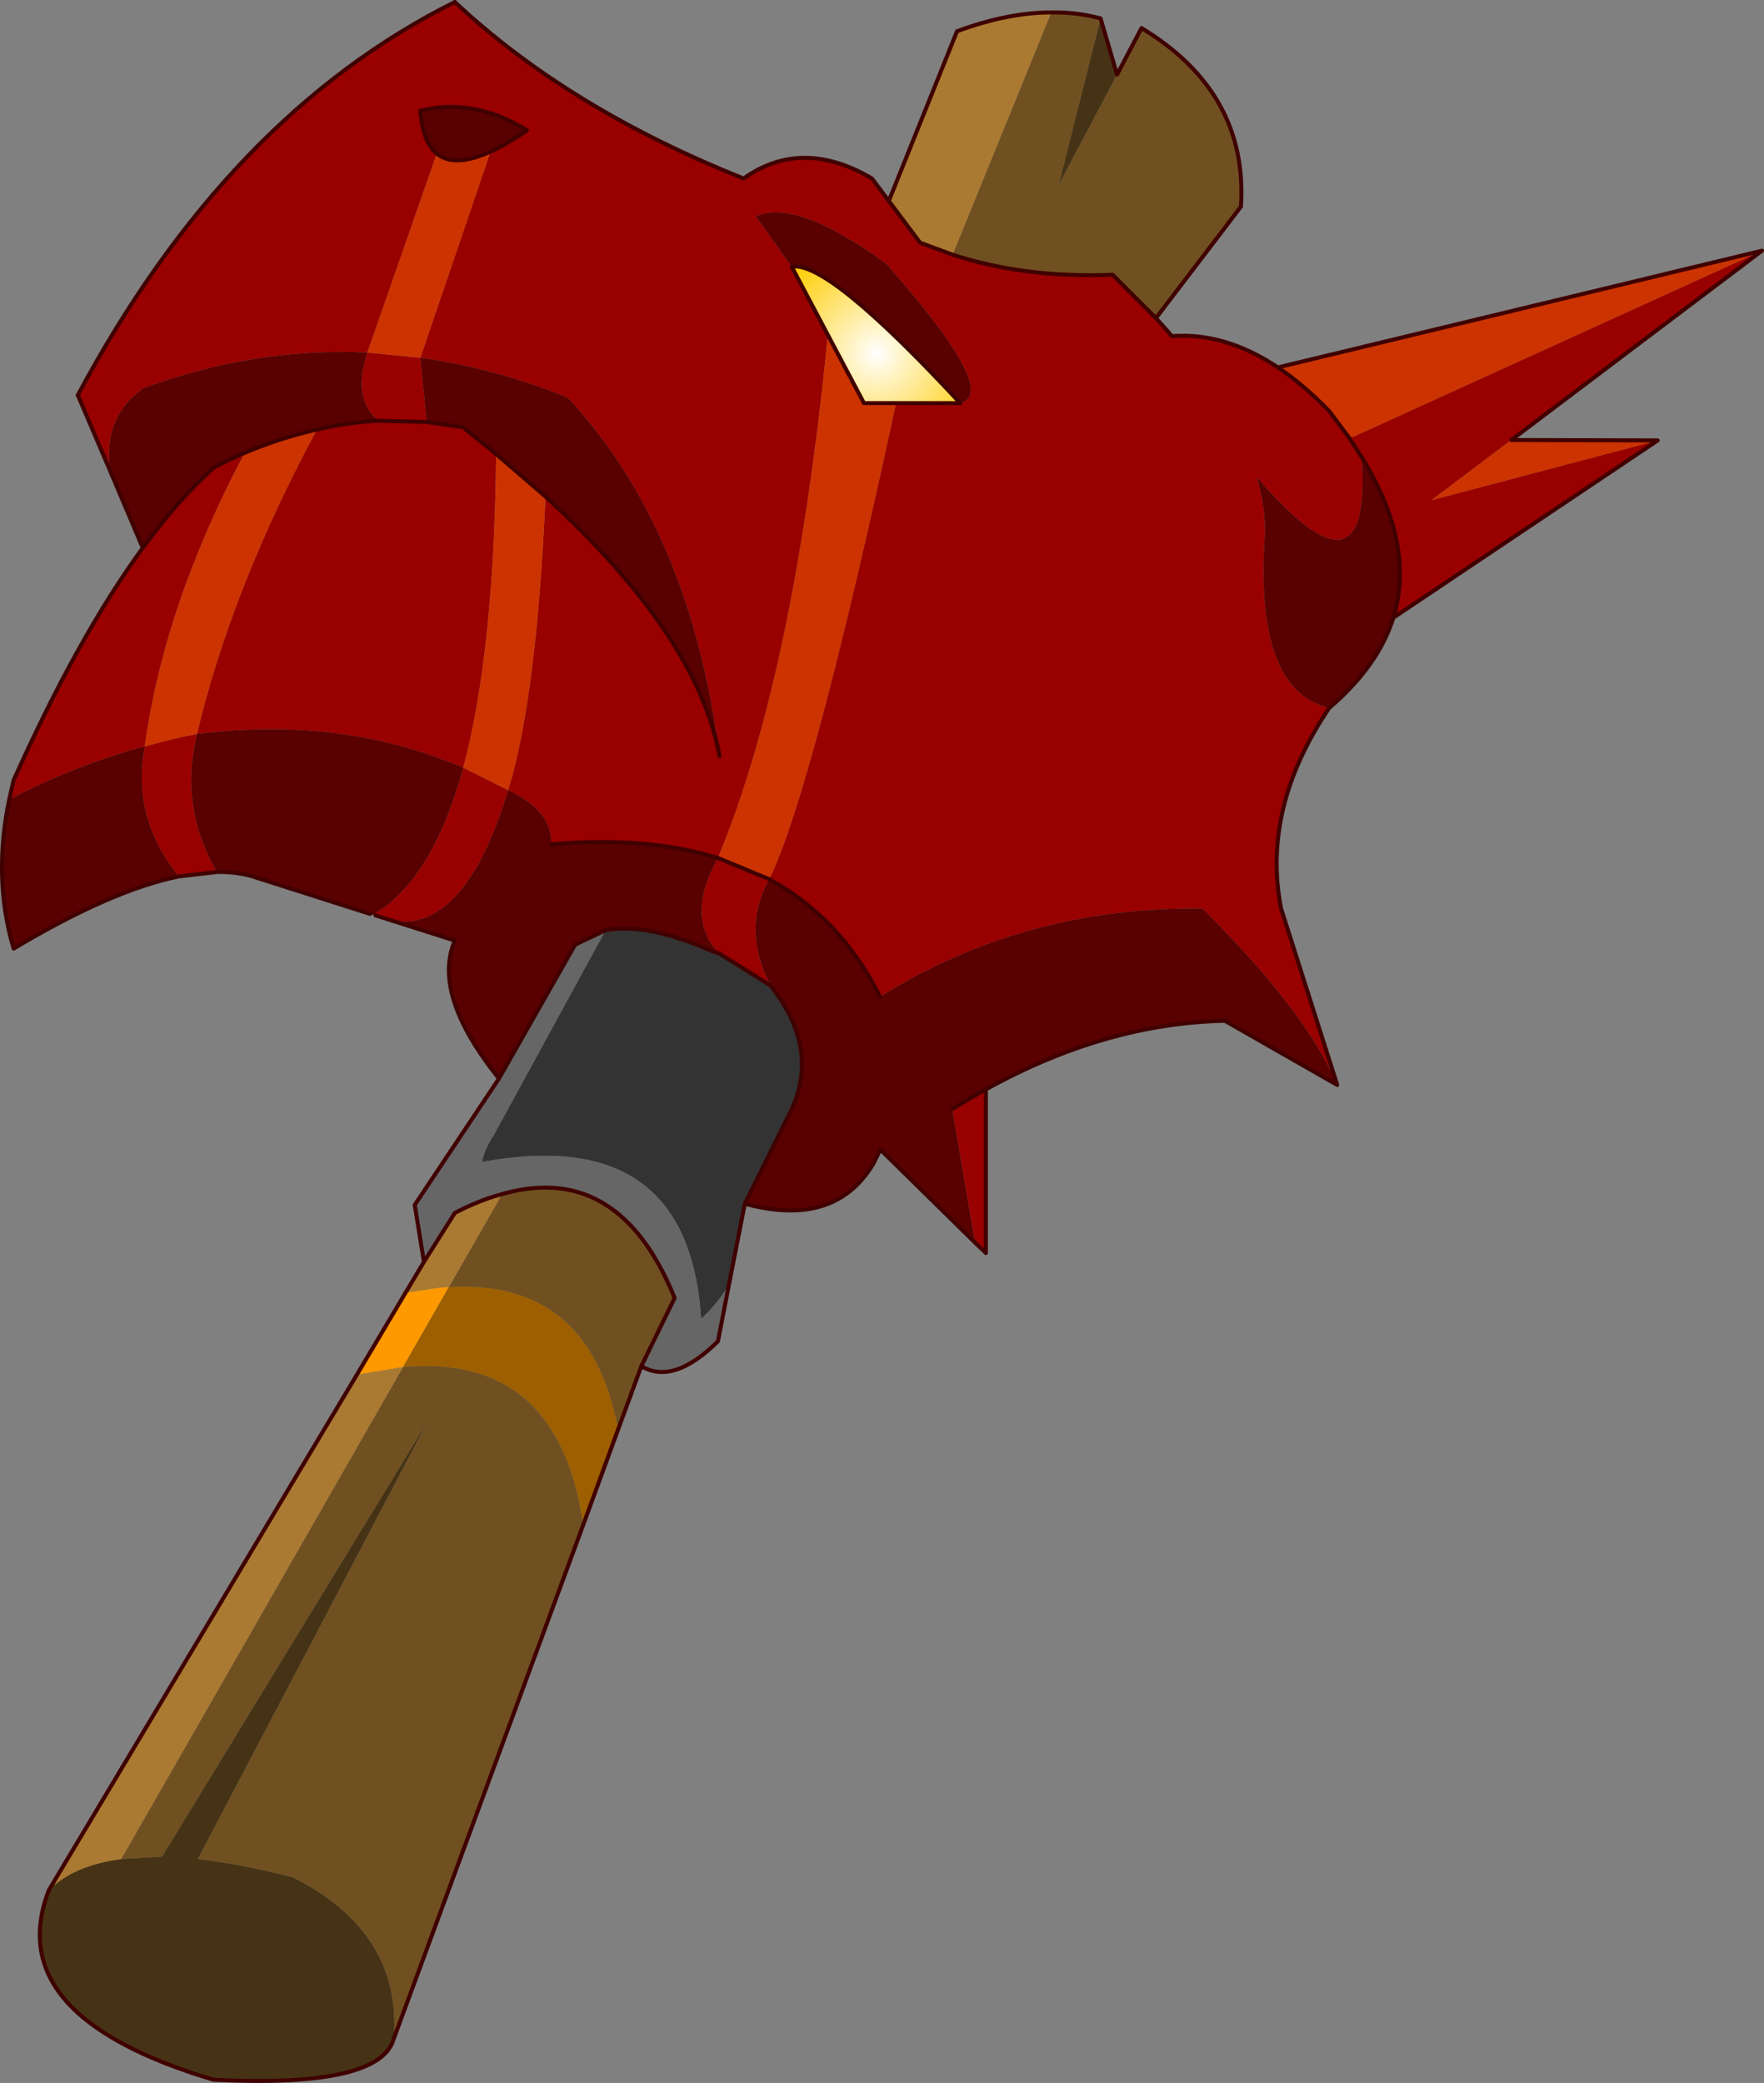 <?xml version="1.0" encoding="UTF-8" standalone="no"?>
<svg xmlns:xlink="http://www.w3.org/1999/xlink" height="259.65px" width="219.9px" xmlns="http://www.w3.org/2000/svg">
  <rect width="100%" height="100%" fill="#808080" stroke="none"/>
  <g transform="matrix(1.0, 0.0, 0.0, 1.0, -133.3, -98.75)">
    <path d="M190.0 99.0 Q204.2 112.3 226.0 121.0 233.25 115.85 242.0 121.0 L244.1 123.8 248.0 129.0 252.05 130.5 Q261.15 133.45 272.0 133.0 L277.4 138.4 279.0 140.2 279.25 140.5 279.4 140.65 Q286.0 140.15 292.6 144.55 295.8 146.7 299.0 150.0 L301.55 153.4 303.05 155.75 301.55 153.4 352.95 130.0 321.7 153.6 311.75 161.1 339.95 153.65 307.0 175.75 Q308.6 170.5 307.05 164.65 305.95 160.55 303.3 156.15 L303.05 155.7 303.05 155.75 Q304.35 175.0 289.95 158.2 291.0 161.7 291.0 165.0 289.55 184.75 299.0 187.0 290.55 199.5 293.0 212.0 L300.0 234.0 Q296.2 224.95 283.2 212.0 261.0 211.75 243.0 223.0 238.1 213.2 229.2 208.35 234.6 197.2 245.0 149.0 L253.0 149.0 Q258.05 147.8 243.8 131.65 232.7 123.5 227.5 125.7 L232.0 132.0 236.5 140.5 Q232.35 182.75 222.8 205.7 213.9 202.95 202.0 204.0 202.25 199.9 196.65 197.25 200.2 185.7 201.3 160.65 220.25 178.0 223.0 193.0 219.35 164.65 204.05 148.3 194.85 144.6 185.7 143.35 L194.45 117.65 Q196.5 116.7 199.0 115.0 192.35 110.9 185.7 112.55 186.0 116.45 187.75 117.9 L179.1 142.7 185.7 143.35 186.5 151.35 191.0 152.0 195.15 155.35 Q194.9 180.05 191.05 194.45 L196.65 197.25 Q191.35 214.7 182.45 213.6 L180.1 212.85 179.8 212.75 Q187.15 208.6 191.05 194.45 175.8 187.95 157.85 190.25 155.65 199.4 160.35 207.45 L155.6 208.0 Q149.65 200.65 151.35 191.8 143.0 194.0 134.45 198.4 L135.0 196.0 Q143.05 178.05 151.1 167.05 155.55 160.95 160.0 157.0 161.9 156.0 163.8 155.2 153.75 174.2 151.35 191.8 155.5 190.65 157.85 190.25 162.2 172.0 172.8 152.3 176.9 151.35 180.5 151.2 177.15 148.45 179.1 142.7 165.0 142.05 151.15 147.15 146.05 150.8 147.05 157.5 L143.0 148.0 Q161.7 113.1 190.0 99.0 M222.95 217.6 Q218.65 213.1 222.8 205.7 226.2 206.75 229.2 208.35 L222.8 205.7 229.2 208.35 Q225.7 214.6 229.35 221.6 L222.95 217.6 M186.5 151.35 L180.5 151.2 186.5 151.35 M256.2 234.55 L256.2 254.95 254.85 253.65 252.0 237.0 Q254.1 235.7 256.2 234.55" fill="#990000" fill-rule="evenodd" stroke="none"/>
    <path d="M179.1 142.7 L187.75 117.9 Q189.95 119.7 194.45 117.65 L185.7 143.35 179.1 142.7 M201.3 160.65 Q200.2 185.7 196.65 197.25 L191.05 194.45 Q194.9 180.05 195.15 155.35 L201.3 160.65 M222.8 205.7 Q232.35 182.75 236.5 140.5 L241.0 149.0 245.0 149.0 Q234.6 197.2 229.2 208.35 226.2 206.75 222.8 205.7 M301.55 153.4 L299.0 150.0 Q295.8 146.7 292.6 144.55 L352.95 130.0 301.55 153.4 M163.8 155.2 Q168.3 153.3 172.8 152.3 162.2 172.0 157.85 190.25 155.5 190.65 151.35 191.8 153.75 174.2 163.8 155.2 M339.95 153.65 L311.75 161.1 321.7 153.6 339.95 153.65" fill="#cc3300" fill-rule="evenodd" stroke="none"/>
    <path d="M147.05 157.5 Q146.05 150.8 151.15 147.15 165.0 142.05 179.1 142.7 177.15 148.45 180.5 151.2 176.9 151.35 172.8 152.3 168.3 153.3 163.8 155.2 161.9 156.0 160.0 157.0 155.55 160.95 151.1 167.05 L147.05 157.5 M187.75 117.9 Q186.0 116.45 185.7 112.55 192.35 110.9 199.0 115.0 196.5 116.7 194.45 117.65 189.95 119.7 187.75 117.9 M185.7 143.35 Q194.85 144.6 204.05 148.3 219.35 164.65 223.0 193.0 220.25 178.0 201.3 160.65 L195.15 155.35 191.0 152.0 186.5 151.35 185.7 143.35 M196.65 197.25 Q202.25 199.9 202.0 204.0 213.9 202.95 222.8 205.7 218.65 213.1 222.95 217.6 L222.15 217.35 Q214.05 213.75 208.8 214.7 L205.0 216.5 195.5 233.2 Q187.1 222.7 190.0 216.0 L182.45 213.6 Q191.35 214.7 196.65 197.25 M232.0 132.0 L227.5 125.7 Q232.7 123.5 243.8 131.65 258.05 147.8 253.0 149.0 236.45 131.15 232.0 132.0 M229.2 208.35 Q238.1 213.2 243.0 223.0 261.0 211.75 283.2 212.0 296.2 224.95 300.0 234.0 L286.0 226.0 Q271.1 226.3 256.2 234.55 254.1 235.7 252.0 237.0 L254.85 253.65 243.05 242.05 242.15 243.85 Q237.35 251.85 226.15 248.8 L232.0 237.0 Q235.5 229.35 229.35 221.6 225.7 214.6 229.2 208.35 M299.0 187.0 Q289.55 184.75 291.0 165.0 291.0 161.7 289.95 158.2 304.35 175.0 303.05 155.75 L303.05 155.7 303.3 156.15 303.05 155.75 303.3 156.15 Q305.95 160.55 307.05 164.65 308.6 170.5 307.0 175.75 305.1 181.8 299.0 187.0 M134.45 198.4 Q143.0 194.0 151.35 191.8 149.65 200.65 155.6 208.0 147.2 209.7 135.0 217.0 132.4 208.3 134.45 198.4 M179.8 212.75 L179.5 212.65 179.35 212.65 165.4 208.2 Q163.15 207.4 160.35 207.45 155.65 199.4 157.85 190.25 175.8 187.95 191.05 194.45 187.15 208.6 179.8 212.75" fill="#590000" fill-rule="evenodd" stroke="none"/>
    <path d="M236.5 140.5 L232.0 132.0 Q236.45 131.15 253.0 149.0 L245.0 149.0 241.0 149.0 236.5 140.5" fill="url(#gradient0)" fill-rule="evenodd" stroke="none"/>
    <path d="M208.8 214.7 Q214.05 213.75 222.15 217.35 L222.95 217.6 229.35 221.6 Q235.5 229.35 232.0 237.0 L226.15 248.8 224.15 259.0 Q222.4 261.65 220.7 263.15 219.15 238.85 193.4 243.6 193.65 242.05 194.85 240.25 L208.8 214.7" fill="#333333" fill-rule="evenodd" stroke="none"/>
    <path d="M195.5 233.2 L205.0 216.5 208.8 214.7 194.85 240.25 Q193.65 242.05 193.4 243.6 219.15 238.85 220.7 263.15 222.4 261.65 224.15 259.0 L222.8 265.95 Q217.25 271.45 213.25 269.05 L217.4 260.55 Q214.8 254.15 211.15 250.75 205.0 245.0 195.9 247.6 L194.85 247.9 Q192.5 248.65 190.0 249.95 L186.15 256.05 185.0 248.95 195.5 233.2" fill="#666666" fill-rule="evenodd" stroke="none"/>
    <path d="M277.4 138.4 L272.0 133.0 Q261.15 133.45 252.05 130.5 L264.35 100.3 Q267.6 100.25 270.5 101.05 L265.3 121.75 272.55 108.05 275.6 102.25 Q288.9 110.3 288.0 124.5 L277.4 138.4 M182.4 352.85 Q183.35 339.55 169.75 332.75 163.25 331.1 157.95 330.5 L186.55 276.05 153.5 330.2 148.4 330.5 183.55 269.15 Q202.95 267.45 206.0 288.85 L182.4 352.85 M213.25 269.05 L210.35 276.95 Q206.85 258.15 189.25 259.2 L195.9 247.6 Q205.0 245.0 211.15 250.75 214.8 254.15 217.4 260.55 L213.25 269.05" fill="#705021" fill-rule="evenodd" stroke="none"/>
    <path d="M270.5 101.05 L272.55 108.05 265.3 121.75 270.5 101.05 M148.4 330.5 L153.5 330.2 186.55 276.05 157.95 330.5 Q163.25 331.1 169.75 332.75 183.35 339.55 182.4 352.85 180.75 359.05 159.9 358.0 133.3 350.05 139.4 334.35 142.55 331.25 148.4 330.5" fill="#463315" fill-rule="evenodd" stroke="none"/>
    <path d="M252.05 130.5 L248.0 129.0 244.1 123.8 252.6 102.65 Q258.95 100.3 264.35 100.3 L252.05 130.5 M148.4 330.5 Q142.55 331.25 139.4 334.35 L177.8 270.1 183.55 269.15 148.4 330.5 M186.15 256.05 L190.0 249.95 Q192.5 248.65 194.85 247.9 L195.9 247.6 189.25 259.2 188.25 259.25 183.85 259.9 186.15 256.05" fill="#ab7a32" fill-rule="evenodd" stroke="none"/>
    <path d="M183.85 259.9 L188.25 259.25 189.25 259.2 183.55 269.15 177.8 270.1 183.85 259.9" fill="#ff9900" fill-rule="evenodd" stroke="none"/>
    <path d="M206.0 288.85 Q202.95 267.45 183.55 269.15 L189.25 259.2 Q206.85 258.15 210.35 276.95 L206.0 288.85" fill="#9d5f00" fill-rule="evenodd" stroke="none"/>
    <path d="M244.1 123.8 L242.0 121.0 Q233.25 115.85 226.0 121.0 204.2 112.3 190.0 99.0 M143.0 148.0 L147.05 157.5 151.1 167.05 Q143.05 178.05 135.0 196.0 L134.45 198.4 Q132.4 208.3 135.0 217.0 147.2 209.7 155.6 208.0 L160.35 207.45 Q163.15 207.4 165.4 208.2 L179.35 212.65 179.5 212.65 M187.75 117.9 Q186.0 116.45 185.7 112.55 192.35 110.9 199.0 115.0 196.5 116.7 194.45 117.65 189.95 119.7 187.75 117.9 M223.0 193.0 Q220.25 178.0 201.3 160.65 L195.15 155.35 191.0 152.0 186.5 151.35 180.5 151.2 Q176.9 151.35 172.8 152.3 168.3 153.3 163.8 155.2 161.9 156.0 160.0 157.0 155.55 160.95 151.1 167.05 M202.0 204.0 Q213.9 202.95 222.8 205.7 L229.2 208.35 Q238.1 213.2 243.0 223.0 M236.5 140.5 L232.0 132.0 Q236.45 131.15 253.0 149.0 L245.0 149.0 241.0 149.0 236.5 140.5 M300.0 234.0 L293.0 212.0 Q290.55 199.5 299.0 187.0 305.1 181.8 307.0 175.75 308.6 170.5 307.05 164.65 305.95 160.55 303.3 156.15 L303.05 155.7 M303.05 155.75 L301.55 153.4 299.0 150.0 Q295.8 146.7 292.6 144.55 286.0 140.15 279.4 140.65 L279.25 140.5 279.0 140.2 277.4 138.4 272.0 133.0 Q261.15 133.45 252.05 130.5 L248.0 129.0 244.1 123.8 252.6 102.65 Q258.95 100.3 264.35 100.3 267.6 100.25 270.5 101.05 L272.55 108.05 275.6 102.25 Q288.9 110.3 288.0 124.5 L277.4 138.4 M182.45 213.6 L190.0 216.0 Q187.1 222.7 195.5 233.2 L205.0 216.5 208.8 214.7 Q214.05 213.75 222.15 217.35 L222.95 217.6 229.35 221.6 Q235.5 229.35 232.0 237.0 L226.15 248.8 224.15 259.0 222.8 265.95 Q217.25 271.45 213.25 269.05 L210.35 276.95 206.0 288.85 182.4 352.85 Q180.75 359.05 159.9 358.0 133.3 350.05 139.4 334.35 L177.8 270.1 183.85 259.9 186.15 256.05 185.0 248.95 195.5 233.2 M339.95 153.65 L321.7 153.6 352.95 130.0 292.6 144.55 M303.05 155.75 L303.3 156.15 M300.0 234.0 L286.0 226.0 Q271.1 226.3 256.2 234.55 L256.2 254.95 254.85 253.65 243.05 242.05 242.15 243.85 Q237.35 251.85 226.15 248.8 M252.0 237.0 Q254.1 235.7 256.2 234.55 M182.45 213.6 L180.1 212.85 M195.9 247.6 L194.85 247.9 Q192.5 248.65 190.0 249.95 L186.15 256.05 M195.9 247.6 Q205.0 245.0 211.15 250.75 214.8 254.15 217.4 260.55 L213.25 269.05 M339.95 153.65 L307.0 175.75" fill="none" stroke="#400000" stroke-linecap="round" stroke-linejoin="round" stroke-width="0.5"/>
    <path d="M190.0 99.0 Q161.7 113.1 143.0 148.0" fill="none" stroke="#400000" stroke-linecap="round" stroke-linejoin="round" stroke-width="0.5"/>
  </g>
  <defs>
    <radialGradient cx="0" cy="0" gradientTransform="matrix(0.018, 0.0, 0.0, 0.018, 242.6, 142.8)" gradientUnits="userSpaceOnUse" id="gradient0" r="819.2" spreadMethod="pad">
      <stop offset="0.0" stop-color="#ffffff"/>
      <stop offset="1.0" stop-color="#ffcc00"/>
    </radialGradient>
  </defs>
</svg>
